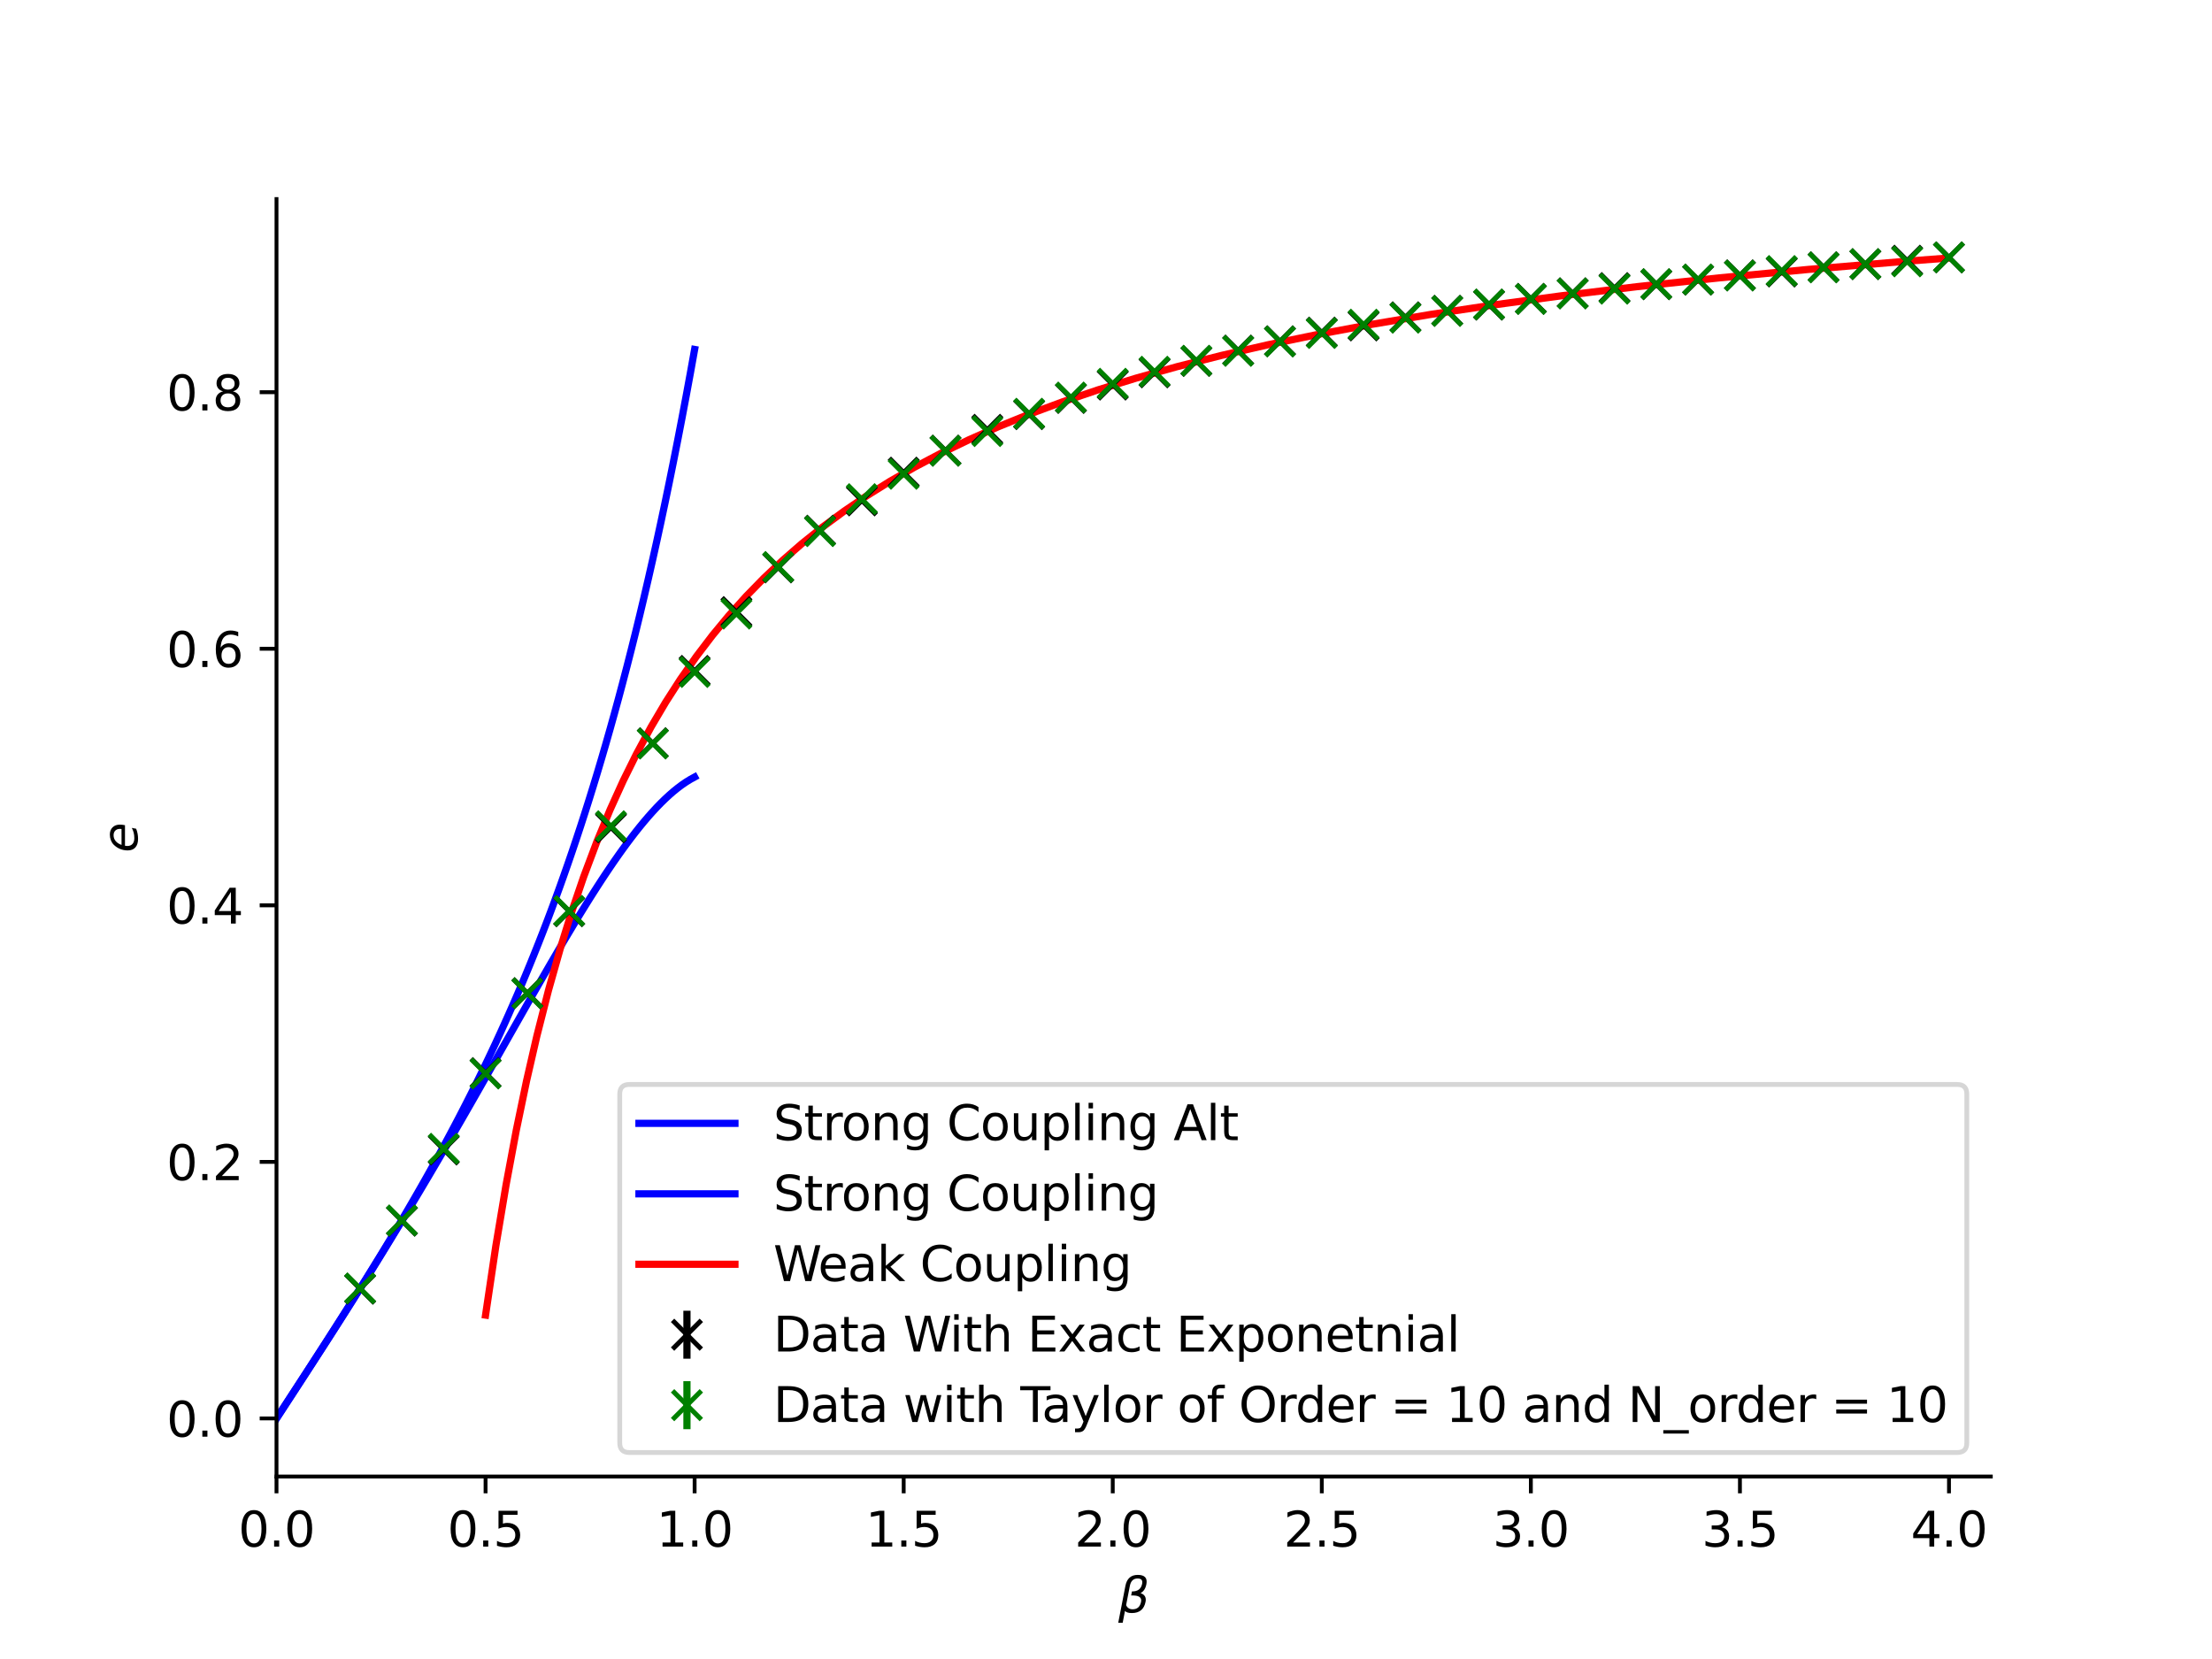 <?xml version="1.0" encoding="utf-8" standalone="no"?>
<!DOCTYPE svg PUBLIC "-//W3C//DTD SVG 1.1//EN"
  "http://www.w3.org/Graphics/SVG/1.1/DTD/svg11.dtd">
<svg height="345.6pt" version="1.1" viewBox="0 0 460.8 345.6" width="460.8pt" xmlns="http://www.w3.org/2000/svg" xmlns:xlink="http://www.w3.org/1999/xlink">
 <defs>
  <style type="text/css">*{stroke-linecap:butt;stroke-linejoin:round;}</style>
 </defs>
 <g id="figure_1">
  <g id="patch_1">
   <path d="M 0 345.6 
L 460.8 345.6 
L 460.8 0 
L 0 0 
z
" style="fill:#ffffff;"/>
  </g>
  <g id="axes_1">
   <g id="patch_2">
    <path d="M 57.6 307.584 
L 414.72 307.584 
L 414.72 41.472 
L 57.6 41.472 
z
" style="fill:#ffffff;"/>
   </g>
   <g id="matplotlib.axis_1">
    <g id="xtick_1">
     <g id="line2d_1">
      <defs>
       <path d="M 0 0 
L 0 3.5 
" id="m1ba79e4095" style="stroke:#000000;stroke-width:0.8;"/>
      </defs>
      <g>
       <use style="stroke:#000000;stroke-width:0.8;" x="57.6" xlink:href="#m1ba79e4095" y="307.584"/>
      </g>
     </g>
     <g id="text_1">
      <!-- 0.0 -->
      <g transform="translate(49.648 322.182)scale(0.1 -0.1)">
       <defs>
        <path d="M 2034 4250 
Q 1547 4250 1301 3770 
Q 1056 3291 1056 2328 
Q 1056 1369 1301 889 
Q 1547 409 2034 409 
Q 2525 409 2770 889 
Q 3016 1369 3016 2328 
Q 3016 3291 2770 3770 
Q 2525 4250 2034 4250 
z
M 2034 4750 
Q 2819 4750 3233 4129 
Q 3647 3509 3647 2328 
Q 3647 1150 3233 529 
Q 2819 -91 2034 -91 
Q 1250 -91 836 529 
Q 422 1150 422 2328 
Q 422 3509 836 4129 
Q 1250 4750 2034 4750 
z
" id="DejaVuSans-30" transform="scale(0.016)"/>
        <path d="M 684 794 
L 1344 794 
L 1344 0 
L 684 0 
L 684 794 
z
" id="DejaVuSans-2e" transform="scale(0.016)"/>
       </defs>
       <use xlink:href="#DejaVuSans-30"/>
       <use x="63.623" xlink:href="#DejaVuSans-2e"/>
       <use x="95.41" xlink:href="#DejaVuSans-30"/>
      </g>
     </g>
    </g>
    <g id="xtick_2">
     <g id="line2d_2">
      <g>
       <use style="stroke:#000000;stroke-width:0.8;" x="101.151" xlink:href="#m1ba79e4095" y="307.584"/>
      </g>
     </g>
     <g id="text_2">
      <!-- 0.5 -->
      <g transform="translate(93.2 322.182)scale(0.1 -0.1)">
       <defs>
        <path d="M 691 4666 
L 3169 4666 
L 3169 4134 
L 1269 4134 
L 1269 2991 
Q 1406 3038 1543 3061 
Q 1681 3084 1819 3084 
Q 2600 3084 3056 2656 
Q 3513 2228 3513 1497 
Q 3513 744 3044 326 
Q 2575 -91 1722 -91 
Q 1428 -91 1123 -41 
Q 819 9 494 109 
L 494 744 
Q 775 591 1075 516 
Q 1375 441 1709 441 
Q 2250 441 2565 725 
Q 2881 1009 2881 1497 
Q 2881 1984 2565 2268 
Q 2250 2553 1709 2553 
Q 1456 2553 1204 2497 
Q 953 2441 691 2322 
L 691 4666 
z
" id="DejaVuSans-35" transform="scale(0.016)"/>
       </defs>
       <use xlink:href="#DejaVuSans-30"/>
       <use x="63.623" xlink:href="#DejaVuSans-2e"/>
       <use x="95.41" xlink:href="#DejaVuSans-35"/>
      </g>
     </g>
    </g>
    <g id="xtick_3">
     <g id="line2d_3">
      <g>
       <use style="stroke:#000000;stroke-width:0.8;" x="144.702" xlink:href="#m1ba79e4095" y="307.584"/>
      </g>
     </g>
     <g id="text_3">
      <!-- 1.0 -->
      <g transform="translate(136.751 322.182)scale(0.1 -0.1)">
       <defs>
        <path d="M 794 531 
L 1825 531 
L 1825 4091 
L 703 3866 
L 703 4441 
L 1819 4666 
L 2450 4666 
L 2450 531 
L 3481 531 
L 3481 0 
L 794 0 
L 794 531 
z
" id="DejaVuSans-31" transform="scale(0.016)"/>
       </defs>
       <use xlink:href="#DejaVuSans-31"/>
       <use x="63.623" xlink:href="#DejaVuSans-2e"/>
       <use x="95.41" xlink:href="#DejaVuSans-30"/>
      </g>
     </g>
    </g>
    <g id="xtick_4">
     <g id="line2d_4">
      <g>
       <use style="stroke:#000000;stroke-width:0.8;" x="188.254" xlink:href="#m1ba79e4095" y="307.584"/>
      </g>
     </g>
     <g id="text_4">
      <!-- 1.5 -->
      <g transform="translate(180.302 322.182)scale(0.1 -0.1)">
       <use xlink:href="#DejaVuSans-31"/>
       <use x="63.623" xlink:href="#DejaVuSans-2e"/>
       <use x="95.41" xlink:href="#DejaVuSans-35"/>
      </g>
     </g>
    </g>
    <g id="xtick_5">
     <g id="line2d_5">
      <g>
       <use style="stroke:#000000;stroke-width:0.8;" x="231.805" xlink:href="#m1ba79e4095" y="307.584"/>
      </g>
     </g>
     <g id="text_5">
      <!-- 2.0 -->
      <g transform="translate(223.853 322.182)scale(0.1 -0.1)">
       <defs>
        <path d="M 1228 531 
L 3431 531 
L 3431 0 
L 469 0 
L 469 531 
Q 828 903 1448 1529 
Q 2069 2156 2228 2338 
Q 2531 2678 2651 2914 
Q 2772 3150 2772 3378 
Q 2772 3750 2511 3984 
Q 2250 4219 1831 4219 
Q 1534 4219 1204 4116 
Q 875 4013 500 3803 
L 500 4441 
Q 881 4594 1212 4672 
Q 1544 4750 1819 4750 
Q 2544 4750 2975 4387 
Q 3406 4025 3406 3419 
Q 3406 3131 3298 2873 
Q 3191 2616 2906 2266 
Q 2828 2175 2409 1742 
Q 1991 1309 1228 531 
z
" id="DejaVuSans-32" transform="scale(0.016)"/>
       </defs>
       <use xlink:href="#DejaVuSans-32"/>
       <use x="63.623" xlink:href="#DejaVuSans-2e"/>
       <use x="95.41" xlink:href="#DejaVuSans-30"/>
      </g>
     </g>
    </g>
    <g id="xtick_6">
     <g id="line2d_6">
      <g>
       <use style="stroke:#000000;stroke-width:0.8;" x="275.356" xlink:href="#m1ba79e4095" y="307.584"/>
      </g>
     </g>
     <g id="text_6">
      <!-- 2.5 -->
      <g transform="translate(267.405 322.182)scale(0.1 -0.1)">
       <use xlink:href="#DejaVuSans-32"/>
       <use x="63.623" xlink:href="#DejaVuSans-2e"/>
       <use x="95.41" xlink:href="#DejaVuSans-35"/>
      </g>
     </g>
    </g>
    <g id="xtick_7">
     <g id="line2d_7">
      <g>
       <use style="stroke:#000000;stroke-width:0.8;" x="318.907" xlink:href="#m1ba79e4095" y="307.584"/>
      </g>
     </g>
     <g id="text_7">
      <!-- 3.0 -->
      <g transform="translate(310.956 322.182)scale(0.1 -0.1)">
       <defs>
        <path d="M 2597 2516 
Q 3050 2419 3304 2112 
Q 3559 1806 3559 1356 
Q 3559 666 3084 287 
Q 2609 -91 1734 -91 
Q 1441 -91 1130 -33 
Q 819 25 488 141 
L 488 750 
Q 750 597 1062 519 
Q 1375 441 1716 441 
Q 2309 441 2620 675 
Q 2931 909 2931 1356 
Q 2931 1769 2642 2001 
Q 2353 2234 1838 2234 
L 1294 2234 
L 1294 2753 
L 1863 2753 
Q 2328 2753 2575 2939 
Q 2822 3125 2822 3475 
Q 2822 3834 2567 4026 
Q 2313 4219 1838 4219 
Q 1578 4219 1281 4162 
Q 984 4106 628 3988 
L 628 4550 
Q 988 4650 1302 4700 
Q 1616 4750 1894 4750 
Q 2613 4750 3031 4423 
Q 3450 4097 3450 3541 
Q 3450 3153 3228 2886 
Q 3006 2619 2597 2516 
z
" id="DejaVuSans-33" transform="scale(0.016)"/>
       </defs>
       <use xlink:href="#DejaVuSans-33"/>
       <use x="63.623" xlink:href="#DejaVuSans-2e"/>
       <use x="95.41" xlink:href="#DejaVuSans-30"/>
      </g>
     </g>
    </g>
    <g id="xtick_8">
     <g id="line2d_8">
      <g>
       <use style="stroke:#000000;stroke-width:0.8;" x="362.459" xlink:href="#m1ba79e4095" y="307.584"/>
      </g>
     </g>
     <g id="text_8">
      <!-- 3.5 -->
      <g transform="translate(354.507 322.182)scale(0.1 -0.1)">
       <use xlink:href="#DejaVuSans-33"/>
       <use x="63.623" xlink:href="#DejaVuSans-2e"/>
       <use x="95.41" xlink:href="#DejaVuSans-35"/>
      </g>
     </g>
    </g>
    <g id="xtick_9">
     <g id="line2d_9">
      <g>
       <use style="stroke:#000000;stroke-width:0.8;" x="406.01" xlink:href="#m1ba79e4095" y="307.584"/>
      </g>
     </g>
     <g id="text_9">
      <!-- 4.0 -->
      <g transform="translate(398.058 322.182)scale(0.1 -0.1)">
       <defs>
        <path d="M 2419 4116 
L 825 1625 
L 2419 1625 
L 2419 4116 
z
M 2253 4666 
L 3047 4666 
L 3047 1625 
L 3713 1625 
L 3713 1100 
L 3047 1100 
L 3047 0 
L 2419 0 
L 2419 1100 
L 313 1100 
L 313 1709 
L 2253 4666 
z
" id="DejaVuSans-34" transform="scale(0.016)"/>
       </defs>
       <use xlink:href="#DejaVuSans-34"/>
       <use x="63.623" xlink:href="#DejaVuSans-2e"/>
       <use x="95.41" xlink:href="#DejaVuSans-30"/>
      </g>
     </g>
    </g>
    <g id="text_10">
     <!-- $\beta$ -->
     <g transform="translate(232.96 335.962)scale(0.1 -0.1)">
      <defs>
       <path d="M 872 216 
L 572 -1331 
L -6 -1331 
L 928 3478 
Q 1206 4903 2538 4903 
Q 3888 4903 3659 3700 
Q 3503 2844 2894 2531 
Q 3713 2250 3553 1416 
Q 3272 -69 1759 -66 
Q 1097 -63 872 216 
z
M 1019 966 
Q 1259 422 1875 425 
Q 2775 425 2966 1406 
Q 3138 2288 1675 2219 
L 1778 2750 
Q 2909 2731 3106 3750 
Q 3241 4438 2509 4434 
Q 1691 4434 1503 3459 
L 1019 966 
z
" id="DejaVuSans-Oblique-3b2" transform="scale(0.016)"/>
      </defs>
      <use transform="translate(0 0.391)" xlink:href="#DejaVuSans-Oblique-3b2"/>
     </g>
    </g>
   </g>
   <g id="matplotlib.axis_2">
    <g id="ytick_1">
     <g id="line2d_10">
      <defs>
       <path d="M 0 0 
L -3.5 0 
" id="m01a8f9e9b3" style="stroke:#000000;stroke-width:0.8;"/>
      </defs>
      <g>
       <use style="stroke:#000000;stroke-width:0.8;" x="57.6" xlink:href="#m01a8f9e9b3" y="295.488"/>
      </g>
     </g>
     <g id="text_11">
      <!-- 0.0 -->
      <g transform="translate(34.697 299.287)scale(0.1 -0.1)">
       <use xlink:href="#DejaVuSans-30"/>
       <use x="63.623" xlink:href="#DejaVuSans-2e"/>
       <use x="95.41" xlink:href="#DejaVuSans-30"/>
      </g>
     </g>
    </g>
    <g id="ytick_2">
     <g id="line2d_11">
      <g>
       <use style="stroke:#000000;stroke-width:0.8;" x="57.6" xlink:href="#m01a8f9e9b3" y="242.042"/>
      </g>
     </g>
     <g id="text_12">
      <!-- 0.2 -->
      <g transform="translate(34.697 245.841)scale(0.1 -0.1)">
       <use xlink:href="#DejaVuSans-30"/>
       <use x="63.623" xlink:href="#DejaVuSans-2e"/>
       <use x="95.41" xlink:href="#DejaVuSans-32"/>
      </g>
     </g>
    </g>
    <g id="ytick_3">
     <g id="line2d_12">
      <g>
       <use style="stroke:#000000;stroke-width:0.8;" x="57.6" xlink:href="#m01a8f9e9b3" y="188.595"/>
      </g>
     </g>
     <g id="text_13">
      <!-- 0.4 -->
      <g transform="translate(34.697 192.394)scale(0.1 -0.1)">
       <use xlink:href="#DejaVuSans-30"/>
       <use x="63.623" xlink:href="#DejaVuSans-2e"/>
       <use x="95.41" xlink:href="#DejaVuSans-34"/>
      </g>
     </g>
    </g>
    <g id="ytick_4">
     <g id="line2d_13">
      <g>
       <use style="stroke:#000000;stroke-width:0.8;" x="57.6" xlink:href="#m01a8f9e9b3" y="135.149"/>
      </g>
     </g>
     <g id="text_14">
      <!-- 0.6 -->
      <g transform="translate(34.697 138.948)scale(0.1 -0.1)">
       <defs>
        <path d="M 2113 2584 
Q 1688 2584 1439 2293 
Q 1191 2003 1191 1497 
Q 1191 994 1439 701 
Q 1688 409 2113 409 
Q 2538 409 2786 701 
Q 3034 994 3034 1497 
Q 3034 2003 2786 2293 
Q 2538 2584 2113 2584 
z
M 3366 4563 
L 3366 3988 
Q 3128 4100 2886 4159 
Q 2644 4219 2406 4219 
Q 1781 4219 1451 3797 
Q 1122 3375 1075 2522 
Q 1259 2794 1537 2939 
Q 1816 3084 2150 3084 
Q 2853 3084 3261 2657 
Q 3669 2231 3669 1497 
Q 3669 778 3244 343 
Q 2819 -91 2113 -91 
Q 1303 -91 875 529 
Q 447 1150 447 2328 
Q 447 3434 972 4092 
Q 1497 4750 2381 4750 
Q 2619 4750 2861 4703 
Q 3103 4656 3366 4563 
z
" id="DejaVuSans-36" transform="scale(0.016)"/>
       </defs>
       <use xlink:href="#DejaVuSans-30"/>
       <use x="63.623" xlink:href="#DejaVuSans-2e"/>
       <use x="95.41" xlink:href="#DejaVuSans-36"/>
      </g>
     </g>
    </g>
    <g id="ytick_5">
     <g id="line2d_14">
      <g>
       <use style="stroke:#000000;stroke-width:0.8;" x="57.6" xlink:href="#m01a8f9e9b3" y="81.702"/>
      </g>
     </g>
     <g id="text_15">
      <!-- 0.8 -->
      <g transform="translate(34.697 85.501)scale(0.1 -0.1)">
       <defs>
        <path d="M 2034 2216 
Q 1584 2216 1326 1975 
Q 1069 1734 1069 1313 
Q 1069 891 1326 650 
Q 1584 409 2034 409 
Q 2484 409 2743 651 
Q 3003 894 3003 1313 
Q 3003 1734 2745 1975 
Q 2488 2216 2034 2216 
z
M 1403 2484 
Q 997 2584 770 2862 
Q 544 3141 544 3541 
Q 544 4100 942 4425 
Q 1341 4750 2034 4750 
Q 2731 4750 3128 4425 
Q 3525 4100 3525 3541 
Q 3525 3141 3298 2862 
Q 3072 2584 2669 2484 
Q 3125 2378 3379 2068 
Q 3634 1759 3634 1313 
Q 3634 634 3220 271 
Q 2806 -91 2034 -91 
Q 1263 -91 848 271 
Q 434 634 434 1313 
Q 434 1759 690 2068 
Q 947 2378 1403 2484 
z
M 1172 3481 
Q 1172 3119 1398 2916 
Q 1625 2713 2034 2713 
Q 2441 2713 2670 2916 
Q 2900 3119 2900 3481 
Q 2900 3844 2670 4047 
Q 2441 4250 2034 4250 
Q 1625 4250 1398 4047 
Q 1172 3844 1172 3481 
z
" id="DejaVuSans-38" transform="scale(0.016)"/>
       </defs>
       <use xlink:href="#DejaVuSans-30"/>
       <use x="63.623" xlink:href="#DejaVuSans-2e"/>
       <use x="95.41" xlink:href="#DejaVuSans-38"/>
      </g>
     </g>
    </g>
    <g id="text_16">
     <!-- $e$ -->
     <g transform="translate(28.617 177.628)rotate(-90)scale(0.1 -0.1)">
      <defs>
       <path d="M 3078 2063 
Q 3088 2113 3092 2166 
Q 3097 2219 3097 2272 
Q 3097 2653 2873 2875 
Q 2650 3097 2266 3097 
Q 1838 3097 1509 2826 
Q 1181 2556 1013 2059 
L 3078 2063 
z
M 3578 1613 
L 903 1613 
Q 884 1494 878 1425 
Q 872 1356 872 1306 
Q 872 872 1139 634 
Q 1406 397 1894 397 
Q 2269 397 2603 481 
Q 2938 566 3225 728 
L 3116 159 
Q 2806 34 2476 -28 
Q 2147 -91 1806 -91 
Q 1078 -91 686 257 
Q 294 606 294 1247 
Q 294 1794 489 2264 
Q 684 2734 1063 3103 
Q 1306 3334 1642 3459 
Q 1978 3584 2356 3584 
Q 2950 3584 3301 3228 
Q 3653 2872 3653 2272 
Q 3653 2128 3634 1964 
Q 3616 1800 3578 1613 
z
" id="DejaVuSans-Oblique-65" transform="scale(0.016)"/>
      </defs>
      <use xlink:href="#DejaVuSans-Oblique-65"/>
     </g>
    </g>
   </g>
   <g id="LineCollection_1">
    <path clip-path="url(#pec3f348143)" d="M 75.02 268.544 
L 75.02 268.387 
" style="fill:none;stroke:#000000;stroke-width:1.5;"/>
    <path clip-path="url(#pec3f348143)" d="M 83.731 254.376 
L 83.731 254.222 
" style="fill:none;stroke:#000000;stroke-width:1.5;"/>
    <path clip-path="url(#pec3f348143)" d="M 92.441 239.555 
L 92.441 239.386 
" style="fill:none;stroke:#000000;stroke-width:1.5;"/>
    <path clip-path="url(#pec3f348143)" d="M 101.151 223.644 
L 101.151 223.438 
" style="fill:none;stroke:#000000;stroke-width:1.5;"/>
    <path clip-path="url(#pec3f348143)" d="M 109.861 207 
L 109.861 206.764 
" style="fill:none;stroke:#000000;stroke-width:1.5;"/>
    <path clip-path="url(#pec3f348143)" d="M 118.572 189.96 
L 118.572 189.7 
" style="fill:none;stroke:#000000;stroke-width:1.5;"/>
    <path clip-path="url(#pec3f348143)" d="M 127.282 172.528 
L 127.282 172.204 
" style="fill:none;stroke:#000000;stroke-width:1.5;"/>
    <path clip-path="url(#pec3f348143)" d="M 135.992 155.014 
L 135.992 154.622 
" style="fill:none;stroke:#000000;stroke-width:1.5;"/>
    <path clip-path="url(#pec3f348143)" d="M 144.702 139.947 
L 144.702 139.564 
" style="fill:none;stroke:#000000;stroke-width:1.5;"/>
    <path clip-path="url(#pec3f348143)" d="M 153.413 127.637 
L 153.413 127.353 
" style="fill:none;stroke:#000000;stroke-width:1.5;"/>
    <path clip-path="url(#pec3f348143)" d="M 162.123 118.346 
L 162.123 118.07 
" style="fill:none;stroke:#000000;stroke-width:1.5;"/>
    <path clip-path="url(#pec3f348143)" d="M 170.833 110.71 
L 170.833 110.383 
" style="fill:none;stroke:#000000;stroke-width:1.5;"/>
    <path clip-path="url(#pec3f348143)" d="M 179.543 104.387 
L 179.543 104.111 
" style="fill:none;stroke:#000000;stroke-width:1.5;"/>
    <path clip-path="url(#pec3f348143)" d="M 188.254 98.571 
L 188.254 98.336 
" style="fill:none;stroke:#000000;stroke-width:1.5;"/>
    <path clip-path="url(#pec3f348143)" d="M 196.964 93.975 
L 196.964 93.749 
" style="fill:none;stroke:#000000;stroke-width:1.5;"/>
    <path clip-path="url(#pec3f348143)" d="M 205.674 89.627 
L 205.674 89.429 
" style="fill:none;stroke:#000000;stroke-width:1.5;"/>
    <path clip-path="url(#pec3f348143)" d="M 214.384 86.365 
L 214.384 86.202 
" style="fill:none;stroke:#000000;stroke-width:1.5;"/>
    <path clip-path="url(#pec3f348143)" d="M 223.095 82.99 
L 223.095 82.822 
" style="fill:none;stroke:#000000;stroke-width:1.5;"/>
    <path clip-path="url(#pec3f348143)" d="M 231.805 80.207 
L 231.805 80.043 
" style="fill:none;stroke:#000000;stroke-width:1.5;"/>
    <path clip-path="url(#pec3f348143)" d="M 240.515 77.647 
L 240.515 77.496 
" style="fill:none;stroke:#000000;stroke-width:1.5;"/>
    <path clip-path="url(#pec3f348143)" d="M 249.225 75.262 
L 249.225 75.129 
" style="fill:none;stroke:#000000;stroke-width:1.5;"/>
    <path clip-path="url(#pec3f348143)" d="M 257.936 73.099 
L 257.936 72.956 
" style="fill:none;stroke:#000000;stroke-width:1.5;"/>
    <path clip-path="url(#pec3f348143)" d="M 266.646 71.16 
L 266.646 71.018 
" style="fill:none;stroke:#000000;stroke-width:1.5;"/>
    <path clip-path="url(#pec3f348143)" d="M 275.356 69.357 
L 275.356 69.199 
" style="fill:none;stroke:#000000;stroke-width:1.5;"/>
    <path clip-path="url(#pec3f348143)" d="M 284.066 67.865 
L 284.066 67.743 
" style="fill:none;stroke:#000000;stroke-width:1.5;"/>
    <path clip-path="url(#pec3f348143)" d="M 292.777 66.159 
L 292.777 66.02 
" style="fill:none;stroke:#000000;stroke-width:1.5;"/>
    <path clip-path="url(#pec3f348143)" d="M 301.487 64.795 
L 301.487 64.679 
" style="fill:none;stroke:#000000;stroke-width:1.5;"/>
    <path clip-path="url(#pec3f348143)" d="M 310.197 63.532 
L 310.197 63.401 
" style="fill:none;stroke:#000000;stroke-width:1.5;"/>
    <path clip-path="url(#pec3f348143)" d="M 318.907 62.305 
L 318.907 62.194 
" style="fill:none;stroke:#000000;stroke-width:1.5;"/>
    <path clip-path="url(#pec3f348143)" d="M 327.618 61.16 
L 327.618 61.022 
" style="fill:none;stroke:#000000;stroke-width:1.5;"/>
    <path clip-path="url(#pec3f348143)" d="M 336.328 60.063 
L 336.328 59.944 
" style="fill:none;stroke:#000000;stroke-width:1.5;"/>
    <path clip-path="url(#pec3f348143)" d="M 345.038 59.275 
L 345.038 59.152 
" style="fill:none;stroke:#000000;stroke-width:1.5;"/>
    <path clip-path="url(#pec3f348143)" d="M 353.748 58.317 
L 353.748 58.205 
" style="fill:none;stroke:#000000;stroke-width:1.5;"/>
    <path clip-path="url(#pec3f348143)" d="M 362.459 57.434 
L 362.459 57.291 
" style="fill:none;stroke:#000000;stroke-width:1.5;"/>
    <path clip-path="url(#pec3f348143)" d="M 371.169 56.625 
L 371.169 56.514 
" style="fill:none;stroke:#000000;stroke-width:1.5;"/>
    <path clip-path="url(#pec3f348143)" d="M 379.879 55.713 
L 379.879 55.609 
" style="fill:none;stroke:#000000;stroke-width:1.5;"/>
    <path clip-path="url(#pec3f348143)" d="M 388.589 55.08 
L 388.589 54.974 
" style="fill:none;stroke:#000000;stroke-width:1.5;"/>
    <path clip-path="url(#pec3f348143)" d="M 397.3 54.357 
L 397.3 54.239 
" style="fill:none;stroke:#000000;stroke-width:1.5;"/>
    <path clip-path="url(#pec3f348143)" d="M 406.01 53.671 
L 406.01 53.568 
" style="fill:none;stroke:#000000;stroke-width:1.5;"/>
   </g>
   <g id="LineCollection_2">
    <path clip-path="url(#pec3f348143)" d="M 75.02 268.475 
L 75.02 268.313 
" style="fill:none;stroke:#008000;stroke-width:1.5;"/>
    <path clip-path="url(#pec3f348143)" d="M 83.731 254.326 
L 83.731 254.169 
" style="fill:none;stroke:#008000;stroke-width:1.5;"/>
    <path clip-path="url(#pec3f348143)" d="M 92.441 239.397 
L 92.441 239.208 
" style="fill:none;stroke:#008000;stroke-width:1.5;"/>
    <path clip-path="url(#pec3f348143)" d="M 101.151 223.748 
L 101.151 223.524 
" style="fill:none;stroke:#008000;stroke-width:1.5;"/>
    <path clip-path="url(#pec3f348143)" d="M 109.861 207.042 
L 109.861 206.805 
" style="fill:none;stroke:#008000;stroke-width:1.5;"/>
    <path clip-path="url(#pec3f348143)" d="M 118.572 189.902 
L 118.572 189.617 
" style="fill:none;stroke:#008000;stroke-width:1.5;"/>
    <path clip-path="url(#pec3f348143)" d="M 127.282 172.289 
L 127.282 171.941 
" style="fill:none;stroke:#008000;stroke-width:1.5;"/>
    <path clip-path="url(#pec3f348143)" d="M 135.992 155.089 
L 135.992 154.69 
" style="fill:none;stroke:#008000;stroke-width:1.5;"/>
    <path clip-path="url(#pec3f348143)" d="M 144.702 140.19 
L 144.702 139.795 
" style="fill:none;stroke:#008000;stroke-width:1.5;"/>
    <path clip-path="url(#pec3f348143)" d="M 153.413 127.964 
L 153.413 127.693 
" style="fill:none;stroke:#008000;stroke-width:1.5;"/>
    <path clip-path="url(#pec3f348143)" d="M 162.123 118.255 
L 162.123 117.975 
" style="fill:none;stroke:#008000;stroke-width:1.5;"/>
    <path clip-path="url(#pec3f348143)" d="M 170.833 110.785 
L 170.833 110.508 
" style="fill:none;stroke:#008000;stroke-width:1.5;"/>
    <path clip-path="url(#pec3f348143)" d="M 179.543 104.104 
L 179.543 103.858 
" style="fill:none;stroke:#008000;stroke-width:1.5;"/>
    <path clip-path="url(#pec3f348143)" d="M 188.254 98.815 
L 188.254 98.598 
" style="fill:none;stroke:#008000;stroke-width:1.5;"/>
    <path clip-path="url(#pec3f348143)" d="M 196.964 94.004 
L 196.964 93.807 
" style="fill:none;stroke:#008000;stroke-width:1.5;"/>
    <path clip-path="url(#pec3f348143)" d="M 205.674 89.915 
L 205.674 89.701 
" style="fill:none;stroke:#008000;stroke-width:1.5;"/>
    <path clip-path="url(#pec3f348143)" d="M 214.384 86.289 
L 214.384 86.079 
" style="fill:none;stroke:#008000;stroke-width:1.5;"/>
    <path clip-path="url(#pec3f348143)" d="M 223.095 82.912 
L 223.095 82.717 
" style="fill:none;stroke:#008000;stroke-width:1.5;"/>
    <path clip-path="url(#pec3f348143)" d="M 231.805 80.018 
L 231.805 79.853 
" style="fill:none;stroke:#008000;stroke-width:1.5;"/>
    <path clip-path="url(#pec3f348143)" d="M 240.515 77.508 
L 240.515 77.36 
" style="fill:none;stroke:#008000;stroke-width:1.5;"/>
    <path clip-path="url(#pec3f348143)" d="M 249.225 75.221 
L 249.225 75.079 
" style="fill:none;stroke:#008000;stroke-width:1.5;"/>
    <path clip-path="url(#pec3f348143)" d="M 257.936 73.152 
L 257.936 73.02 
" style="fill:none;stroke:#008000;stroke-width:1.5;"/>
    <path clip-path="url(#pec3f348143)" d="M 266.646 71.193 
L 266.646 71.064 
" style="fill:none;stroke:#008000;stroke-width:1.5;"/>
    <path clip-path="url(#pec3f348143)" d="M 275.356 69.438 
L 275.356 69.301 
" style="fill:none;stroke:#008000;stroke-width:1.5;"/>
    <path clip-path="url(#pec3f348143)" d="M 284.066 67.695 
L 284.066 67.561 
" style="fill:none;stroke:#008000;stroke-width:1.5;"/>
    <path clip-path="url(#pec3f348143)" d="M 292.777 66.236 
L 292.777 66.113 
" style="fill:none;stroke:#008000;stroke-width:1.5;"/>
    <path clip-path="url(#pec3f348143)" d="M 301.487 64.83 
L 301.487 64.716 
" style="fill:none;stroke:#008000;stroke-width:1.5;"/>
    <path clip-path="url(#pec3f348143)" d="M 310.197 63.472 
L 310.197 63.362 
" style="fill:none;stroke:#008000;stroke-width:1.5;"/>
    <path clip-path="url(#pec3f348143)" d="M 318.907 62.342 
L 318.907 62.218 
" style="fill:none;stroke:#008000;stroke-width:1.5;"/>
    <path clip-path="url(#pec3f348143)" d="M 327.618 61.182 
L 327.618 61.078 
" style="fill:none;stroke:#008000;stroke-width:1.5;"/>
    <path clip-path="url(#pec3f348143)" d="M 336.328 60.196 
L 336.328 60.092 
" style="fill:none;stroke:#008000;stroke-width:1.5;"/>
    <path clip-path="url(#pec3f348143)" d="M 345.038 59.242 
L 345.038 59.134 
" style="fill:none;stroke:#008000;stroke-width:1.5;"/>
    <path clip-path="url(#pec3f348143)" d="M 353.748 58.295 
L 353.748 58.153 
" style="fill:none;stroke:#008000;stroke-width:1.5;"/>
    <path clip-path="url(#pec3f348143)" d="M 362.459 57.448 
L 362.459 57.337 
" style="fill:none;stroke:#008000;stroke-width:1.5;"/>
    <path clip-path="url(#pec3f348143)" d="M 371.169 56.507 
L 371.169 56.408 
" style="fill:none;stroke:#008000;stroke-width:1.5;"/>
    <path clip-path="url(#pec3f348143)" d="M 379.879 55.749 
L 379.879 55.638 
" style="fill:none;stroke:#008000;stroke-width:1.5;"/>
    <path clip-path="url(#pec3f348143)" d="M 388.589 55.063 
L 388.589 54.964 
" style="fill:none;stroke:#008000;stroke-width:1.5;"/>
    <path clip-path="url(#pec3f348143)" d="M 397.3 54.527 
L 397.3 54.384 
" style="fill:none;stroke:#008000;stroke-width:1.5;"/>
    <path clip-path="url(#pec3f348143)" d="M 406.01 53.667 
L 406.01 53.569 
" style="fill:none;stroke:#008000;stroke-width:1.5;"/>
   </g>
   <g id="line2d_15">
    <path clip-path="url(#pec3f348143)" d="M 57.6 295.488 
L 58.48 294.138 
L 59.36 292.788 
L 60.239 291.438 
L 61.119 290.086 
L 61.999 288.734 
L 62.879 287.38 
L 63.759 286.025 
L 64.639 284.667 
L 65.518 283.307 
L 66.398 281.945 
L 67.278 280.58 
L 68.158 279.212 
L 69.038 277.84 
L 69.918 276.464 
L 70.797 275.085 
L 71.677 273.701 
L 72.557 272.312 
L 73.437 270.918 
L 74.317 269.518 
L 75.196 268.113 
L 76.076 266.701 
L 76.956 265.283 
L 77.836 263.857 
L 78.716 262.424 
L 79.596 260.984 
L 80.475 259.534 
L 81.355 258.077 
L 82.235 256.609 
L 83.115 255.132 
L 83.995 253.645 
L 84.875 252.147 
L 85.754 250.638 
L 86.634 249.116 
L 87.514 247.583 
L 88.394 246.036 
L 89.274 244.476 
L 90.153 242.901 
L 91.033 241.311 
L 91.913 239.706 
L 92.793 238.084 
L 93.673 236.446 
L 94.553 234.789 
L 95.432 233.115 
L 96.312 231.421 
L 97.192 229.706 
L 98.072 227.971 
L 98.952 226.214 
L 99.831 224.435 
L 100.711 222.631 
L 101.591 220.804 
L 102.471 218.951 
L 103.351 217.071 
L 104.231 215.164 
L 105.11 213.228 
L 105.99 211.263 
L 106.87 209.267 
L 107.75 207.239 
L 108.63 205.178 
L 109.51 203.083 
L 110.389 200.952 
L 111.269 198.784 
L 112.149 196.579 
L 113.029 194.334 
L 113.909 192.048 
L 114.788 189.72 
L 115.668 187.349 
L 116.548 184.932 
L 117.428 182.469 
L 118.308 179.957 
L 119.188 177.396 
L 120.067 174.783 
L 120.947 172.118 
L 121.827 169.397 
L 122.707 166.62 
L 123.587 163.785 
L 124.467 160.889 
L 125.346 157.932 
L 126.226 154.91 
L 127.106 151.822 
L 127.986 148.667 
L 128.866 145.441 
L 129.745 142.144 
L 130.625 138.772 
L 131.505 135.324 
L 132.385 131.797 
L 133.265 128.189 
L 134.145 124.498 
L 135.024 120.721 
L 135.904 116.856 
L 136.784 112.901 
L 137.664 108.853 
L 138.544 104.709 
L 139.424 100.466 
L 140.303 96.123 
L 141.183 91.676 
L 142.063 87.122 
L 142.943 82.46 
L 143.823 77.685 
L 144.702 72.794 
" style="fill:none;stroke:#0000ff;stroke-linecap:square;stroke-width:1.5;"/>
   </g>
   <g id="line2d_16">
    <path clip-path="url(#pec3f348143)" d="M 57.6 295.488 
L 58.48 294.138 
L 59.36 292.788 
L 60.239 291.438 
L 61.119 290.086 
L 61.999 288.734 
L 62.879 287.38 
L 63.759 286.025 
L 64.639 284.667 
L 65.518 283.308 
L 66.398 281.946 
L 67.278 280.581 
L 68.158 279.214 
L 69.038 277.843 
L 69.918 276.469 
L 70.797 275.092 
L 71.677 273.71 
L 72.557 272.325 
L 73.437 270.935 
L 74.317 269.541 
L 75.196 268.143 
L 76.076 266.739 
L 76.956 265.331 
L 77.836 263.918 
L 78.716 262.499 
L 79.596 261.075 
L 80.475 259.646 
L 81.355 258.211 
L 82.235 256.771 
L 83.115 255.324 
L 83.995 253.873 
L 84.875 252.415 
L 85.754 250.952 
L 86.634 249.483 
L 87.514 248.008 
L 88.394 246.528 
L 89.274 245.042 
L 90.153 243.55 
L 91.033 242.053 
L 91.913 240.551 
L 92.793 239.044 
L 93.673 237.531 
L 94.553 236.014 
L 95.432 234.492 
L 96.312 232.965 
L 97.192 231.435 
L 98.072 229.9 
L 98.952 228.362 
L 99.831 226.821 
L 100.711 225.277 
L 101.591 223.731 
L 102.471 222.182 
L 103.351 220.632 
L 104.231 219.081 
L 105.11 217.529 
L 105.99 215.977 
L 106.87 214.425 
L 107.75 212.875 
L 108.63 211.326 
L 109.51 209.779 
L 110.389 208.235 
L 111.269 206.696 
L 112.149 205.16 
L 113.029 203.63 
L 113.909 202.106 
L 114.788 200.588 
L 115.668 199.079 
L 116.548 197.578 
L 117.428 196.088 
L 118.308 194.607 
L 119.188 193.139 
L 120.067 191.683 
L 120.947 190.242 
L 121.827 188.815 
L 122.707 187.405 
L 123.587 186.013 
L 124.467 184.639 
L 125.346 183.285 
L 126.226 181.954 
L 127.106 180.645 
L 127.986 179.36 
L 128.866 178.101 
L 129.745 176.87 
L 130.625 175.668 
L 131.505 174.497 
L 132.385 173.358 
L 133.265 172.253 
L 134.145 171.184 
L 135.024 170.153 
L 135.904 169.161 
L 136.784 168.211 
L 137.664 167.305 
L 138.544 166.444 
L 139.424 165.63 
L 140.303 164.866 
L 141.183 164.155 
L 142.063 163.497 
L 142.943 162.896 
L 143.823 162.353 
L 144.702 161.872 
" style="fill:none;stroke:#0000ff;stroke-linecap:square;stroke-width:1.5;"/>
   </g>
   <g id="line2d_17">
    <path clip-path="url(#pec3f348143)" d="M 101.151 273.959 
L 103.287 259.593 
L 105.424 246.827 
L 107.56 235.407 
L 109.696 225.133 
L 111.832 215.839 
L 114.273 206.247 
L 116.715 197.599 
L 119.156 189.761 
L 121.597 182.624 
L 124.344 175.322 
L 127.09 168.686 
L 129.837 162.63 
L 132.583 157.079 
L 135.635 151.432 
L 138.686 146.264 
L 141.738 141.516 
L 145.095 136.72 
L 148.452 132.317 
L 151.808 128.261 
L 155.47 124.185 
L 159.132 120.431 
L 163.099 116.685 
L 167.067 113.234 
L 171.339 109.808 
L 175.916 106.433 
L 180.494 103.329 
L 185.376 100.279 
L 190.564 97.301 
L 196.057 94.407 
L 201.855 91.605 
L 207.959 88.902 
L 214.367 86.302 
L 221.386 83.701 
L 228.71 81.225 
L 236.644 78.781 
L 245.188 76.39 
L 254.343 74.069 
L 264.109 71.828 
L 274.484 69.676 
L 285.775 67.563 
L 297.982 65.51 
L 311.104 63.53 
L 325.447 61.594 
L 341.01 59.72 
L 358.099 57.891 
L 376.714 56.127 
L 397.16 54.416 
L 406.01 53.74 
L 406.01 53.74 
" style="fill:none;stroke:#ff0000;stroke-linecap:square;stroke-width:1.5;"/>
   </g>
   <g id="line2d_18">
    <defs>
     <path d="M -3 3 
L 3 -3 
M -3 -3 
L 3 3 
" id="m1091850666" style="stroke:#000000;"/>
    </defs>
    <g clip-path="url(#pec3f348143)">
     <use style="stroke:#000000;" x="75.02" xlink:href="#m1091850666" y="268.466"/>
     <use style="stroke:#000000;" x="83.731" xlink:href="#m1091850666" y="254.299"/>
     <use style="stroke:#000000;" x="92.441" xlink:href="#m1091850666" y="239.47"/>
     <use style="stroke:#000000;" x="101.151" xlink:href="#m1091850666" y="223.541"/>
     <use style="stroke:#000000;" x="109.861" xlink:href="#m1091850666" y="206.882"/>
     <use style="stroke:#000000;" x="118.572" xlink:href="#m1091850666" y="189.83"/>
     <use style="stroke:#000000;" x="127.282" xlink:href="#m1091850666" y="172.366"/>
     <use style="stroke:#000000;" x="135.992" xlink:href="#m1091850666" y="154.818"/>
     <use style="stroke:#000000;" x="144.702" xlink:href="#m1091850666" y="139.756"/>
     <use style="stroke:#000000;" x="153.413" xlink:href="#m1091850666" y="127.495"/>
     <use style="stroke:#000000;" x="162.123" xlink:href="#m1091850666" y="118.208"/>
     <use style="stroke:#000000;" x="170.833" xlink:href="#m1091850666" y="110.546"/>
     <use style="stroke:#000000;" x="179.543" xlink:href="#m1091850666" y="104.249"/>
     <use style="stroke:#000000;" x="188.254" xlink:href="#m1091850666" y="98.454"/>
     <use style="stroke:#000000;" x="196.964" xlink:href="#m1091850666" y="93.862"/>
     <use style="stroke:#000000;" x="205.674" xlink:href="#m1091850666" y="89.528"/>
     <use style="stroke:#000000;" x="214.384" xlink:href="#m1091850666" y="86.283"/>
     <use style="stroke:#000000;" x="223.095" xlink:href="#m1091850666" y="82.906"/>
     <use style="stroke:#000000;" x="231.805" xlink:href="#m1091850666" y="80.125"/>
     <use style="stroke:#000000;" x="240.515" xlink:href="#m1091850666" y="77.572"/>
     <use style="stroke:#000000;" x="249.225" xlink:href="#m1091850666" y="75.196"/>
     <use style="stroke:#000000;" x="257.936" xlink:href="#m1091850666" y="73.028"/>
     <use style="stroke:#000000;" x="266.646" xlink:href="#m1091850666" y="71.089"/>
     <use style="stroke:#000000;" x="275.356" xlink:href="#m1091850666" y="69.278"/>
     <use style="stroke:#000000;" x="284.066" xlink:href="#m1091850666" y="67.804"/>
     <use style="stroke:#000000;" x="292.777" xlink:href="#m1091850666" y="66.089"/>
     <use style="stroke:#000000;" x="301.487" xlink:href="#m1091850666" y="64.737"/>
     <use style="stroke:#000000;" x="310.197" xlink:href="#m1091850666" y="63.466"/>
     <use style="stroke:#000000;" x="318.907" xlink:href="#m1091850666" y="62.25"/>
     <use style="stroke:#000000;" x="327.618" xlink:href="#m1091850666" y="61.091"/>
     <use style="stroke:#000000;" x="336.328" xlink:href="#m1091850666" y="60.004"/>
     <use style="stroke:#000000;" x="345.038" xlink:href="#m1091850666" y="59.213"/>
     <use style="stroke:#000000;" x="353.748" xlink:href="#m1091850666" y="58.261"/>
     <use style="stroke:#000000;" x="362.459" xlink:href="#m1091850666" y="57.363"/>
     <use style="stroke:#000000;" x="371.169" xlink:href="#m1091850666" y="56.569"/>
     <use style="stroke:#000000;" x="379.879" xlink:href="#m1091850666" y="55.661"/>
     <use style="stroke:#000000;" x="388.589" xlink:href="#m1091850666" y="55.027"/>
     <use style="stroke:#000000;" x="397.3" xlink:href="#m1091850666" y="54.298"/>
     <use style="stroke:#000000;" x="406.01" xlink:href="#m1091850666" y="53.62"/>
    </g>
   </g>
   <g id="line2d_19">
    <defs>
     <path d="M -3 3 
L 3 -3 
M -3 -3 
L 3 3 
" id="mb1744f91ef" style="stroke:#008000;"/>
    </defs>
    <g clip-path="url(#pec3f348143)">
     <use style="fill:#008000;stroke:#008000;" x="75.02" xlink:href="#mb1744f91ef" y="268.394"/>
     <use style="fill:#008000;stroke:#008000;" x="83.731" xlink:href="#mb1744f91ef" y="254.247"/>
     <use style="fill:#008000;stroke:#008000;" x="92.441" xlink:href="#mb1744f91ef" y="239.303"/>
     <use style="fill:#008000;stroke:#008000;" x="101.151" xlink:href="#mb1744f91ef" y="223.636"/>
     <use style="fill:#008000;stroke:#008000;" x="109.861" xlink:href="#mb1744f91ef" y="206.923"/>
     <use style="fill:#008000;stroke:#008000;" x="118.572" xlink:href="#mb1744f91ef" y="189.759"/>
     <use style="fill:#008000;stroke:#008000;" x="127.282" xlink:href="#mb1744f91ef" y="172.115"/>
     <use style="fill:#008000;stroke:#008000;" x="135.992" xlink:href="#mb1744f91ef" y="154.89"/>
     <use style="fill:#008000;stroke:#008000;" x="144.702" xlink:href="#mb1744f91ef" y="139.993"/>
     <use style="fill:#008000;stroke:#008000;" x="153.413" xlink:href="#mb1744f91ef" y="127.828"/>
     <use style="fill:#008000;stroke:#008000;" x="162.123" xlink:href="#mb1744f91ef" y="118.115"/>
     <use style="fill:#008000;stroke:#008000;" x="170.833" xlink:href="#mb1744f91ef" y="110.646"/>
     <use style="fill:#008000;stroke:#008000;" x="179.543" xlink:href="#mb1744f91ef" y="103.981"/>
     <use style="fill:#008000;stroke:#008000;" x="188.254" xlink:href="#mb1744f91ef" y="98.706"/>
     <use style="fill:#008000;stroke:#008000;" x="196.964" xlink:href="#mb1744f91ef" y="93.906"/>
     <use style="fill:#008000;stroke:#008000;" x="205.674" xlink:href="#mb1744f91ef" y="89.808"/>
     <use style="fill:#008000;stroke:#008000;" x="214.384" xlink:href="#mb1744f91ef" y="86.184"/>
     <use style="fill:#008000;stroke:#008000;" x="223.095" xlink:href="#mb1744f91ef" y="82.815"/>
     <use style="fill:#008000;stroke:#008000;" x="231.805" xlink:href="#mb1744f91ef" y="79.935"/>
     <use style="fill:#008000;stroke:#008000;" x="240.515" xlink:href="#mb1744f91ef" y="77.434"/>
     <use style="fill:#008000;stroke:#008000;" x="249.225" xlink:href="#mb1744f91ef" y="75.15"/>
     <use style="fill:#008000;stroke:#008000;" x="257.936" xlink:href="#mb1744f91ef" y="73.086"/>
     <use style="fill:#008000;stroke:#008000;" x="266.646" xlink:href="#mb1744f91ef" y="71.128"/>
     <use style="fill:#008000;stroke:#008000;" x="275.356" xlink:href="#mb1744f91ef" y="69.369"/>
     <use style="fill:#008000;stroke:#008000;" x="284.066" xlink:href="#mb1744f91ef" y="67.628"/>
     <use style="fill:#008000;stroke:#008000;" x="292.777" xlink:href="#mb1744f91ef" y="66.175"/>
     <use style="fill:#008000;stroke:#008000;" x="301.487" xlink:href="#mb1744f91ef" y="64.773"/>
     <use style="fill:#008000;stroke:#008000;" x="310.197" xlink:href="#mb1744f91ef" y="63.417"/>
     <use style="fill:#008000;stroke:#008000;" x="318.907" xlink:href="#mb1744f91ef" y="62.28"/>
     <use style="fill:#008000;stroke:#008000;" x="327.618" xlink:href="#mb1744f91ef" y="61.13"/>
     <use style="fill:#008000;stroke:#008000;" x="336.328" xlink:href="#mb1744f91ef" y="60.144"/>
     <use style="fill:#008000;stroke:#008000;" x="345.038" xlink:href="#mb1744f91ef" y="59.188"/>
     <use style="fill:#008000;stroke:#008000;" x="353.748" xlink:href="#mb1744f91ef" y="58.224"/>
     <use style="fill:#008000;stroke:#008000;" x="362.459" xlink:href="#mb1744f91ef" y="57.393"/>
     <use style="fill:#008000;stroke:#008000;" x="371.169" xlink:href="#mb1744f91ef" y="56.458"/>
     <use style="fill:#008000;stroke:#008000;" x="379.879" xlink:href="#mb1744f91ef" y="55.693"/>
     <use style="fill:#008000;stroke:#008000;" x="388.589" xlink:href="#mb1744f91ef" y="55.014"/>
     <use style="fill:#008000;stroke:#008000;" x="397.3" xlink:href="#mb1744f91ef" y="54.455"/>
     <use style="fill:#008000;stroke:#008000;" x="406.01" xlink:href="#mb1744f91ef" y="53.618"/>
    </g>
   </g>
   <g id="patch_3">
    <path d="M 57.6 307.584 
L 57.6 41.472 
" style="fill:none;stroke:#000000;stroke-linecap:square;stroke-linejoin:miter;stroke-width:0.8;"/>
   </g>
   <g id="patch_4">
    <path d="M 57.6 307.584 
L 414.72 307.584 
" style="fill:none;stroke:#000000;stroke-linecap:square;stroke-linejoin:miter;stroke-width:0.8;"/>
   </g>
   <g id="legend_1">
    <g id="patch_5">
     <path d="M 131.104 302.584 
L 407.72 302.584 
Q 409.72 302.584 409.72 300.584 
L 409.72 227.915 
Q 409.72 225.915 407.72 225.915 
L 131.104 225.915 
Q 129.104 225.915 129.104 227.915 
L 129.104 300.584 
Q 129.104 302.584 131.104 302.584 
z
" style="fill:#ffffff;opacity:0.8;stroke:#cccccc;stroke-linejoin:miter;"/>
    </g>
    <g id="line2d_20">
     <path d="M 133.104 234.014 
L 153.104 234.014 
" style="fill:none;stroke:#0000ff;stroke-linecap:square;stroke-width:1.5;"/>
    </g>
    <g id="line2d_21"/>
    <g id="text_17">
     <!-- Strong Coupling Alt -->
     <g transform="translate(161.104 237.514)scale(0.1 -0.1)">
      <defs>
       <path d="M 3425 4513 
L 3425 3897 
Q 3066 4069 2747 4153 
Q 2428 4238 2131 4238 
Q 1616 4238 1336 4038 
Q 1056 3838 1056 3469 
Q 1056 3159 1242 3001 
Q 1428 2844 1947 2747 
L 2328 2669 
Q 3034 2534 3370 2195 
Q 3706 1856 3706 1288 
Q 3706 609 3251 259 
Q 2797 -91 1919 -91 
Q 1588 -91 1214 -16 
Q 841 59 441 206 
L 441 856 
Q 825 641 1194 531 
Q 1563 422 1919 422 
Q 2459 422 2753 634 
Q 3047 847 3047 1241 
Q 3047 1584 2836 1778 
Q 2625 1972 2144 2069 
L 1759 2144 
Q 1053 2284 737 2584 
Q 422 2884 422 3419 
Q 422 4038 858 4394 
Q 1294 4750 2059 4750 
Q 2388 4750 2728 4690 
Q 3069 4631 3425 4513 
z
" id="DejaVuSans-53" transform="scale(0.016)"/>
       <path d="M 1172 4494 
L 1172 3500 
L 2356 3500 
L 2356 3053 
L 1172 3053 
L 1172 1153 
Q 1172 725 1289 603 
Q 1406 481 1766 481 
L 2356 481 
L 2356 0 
L 1766 0 
Q 1100 0 847 248 
Q 594 497 594 1153 
L 594 3053 
L 172 3053 
L 172 3500 
L 594 3500 
L 594 4494 
L 1172 4494 
z
" id="DejaVuSans-74" transform="scale(0.016)"/>
       <path d="M 2631 2963 
Q 2534 3019 2420 3045 
Q 2306 3072 2169 3072 
Q 1681 3072 1420 2755 
Q 1159 2438 1159 1844 
L 1159 0 
L 581 0 
L 581 3500 
L 1159 3500 
L 1159 2956 
Q 1341 3275 1631 3429 
Q 1922 3584 2338 3584 
Q 2397 3584 2469 3576 
Q 2541 3569 2628 3553 
L 2631 2963 
z
" id="DejaVuSans-72" transform="scale(0.016)"/>
       <path d="M 1959 3097 
Q 1497 3097 1228 2736 
Q 959 2375 959 1747 
Q 959 1119 1226 758 
Q 1494 397 1959 397 
Q 2419 397 2687 759 
Q 2956 1122 2956 1747 
Q 2956 2369 2687 2733 
Q 2419 3097 1959 3097 
z
M 1959 3584 
Q 2709 3584 3137 3096 
Q 3566 2609 3566 1747 
Q 3566 888 3137 398 
Q 2709 -91 1959 -91 
Q 1206 -91 779 398 
Q 353 888 353 1747 
Q 353 2609 779 3096 
Q 1206 3584 1959 3584 
z
" id="DejaVuSans-6f" transform="scale(0.016)"/>
       <path d="M 3513 2113 
L 3513 0 
L 2938 0 
L 2938 2094 
Q 2938 2591 2744 2837 
Q 2550 3084 2163 3084 
Q 1697 3084 1428 2787 
Q 1159 2491 1159 1978 
L 1159 0 
L 581 0 
L 581 3500 
L 1159 3500 
L 1159 2956 
Q 1366 3272 1645 3428 
Q 1925 3584 2291 3584 
Q 2894 3584 3203 3211 
Q 3513 2838 3513 2113 
z
" id="DejaVuSans-6e" transform="scale(0.016)"/>
       <path d="M 2906 1791 
Q 2906 2416 2648 2759 
Q 2391 3103 1925 3103 
Q 1463 3103 1205 2759 
Q 947 2416 947 1791 
Q 947 1169 1205 825 
Q 1463 481 1925 481 
Q 2391 481 2648 825 
Q 2906 1169 2906 1791 
z
M 3481 434 
Q 3481 -459 3084 -895 
Q 2688 -1331 1869 -1331 
Q 1566 -1331 1297 -1286 
Q 1028 -1241 775 -1147 
L 775 -588 
Q 1028 -725 1275 -790 
Q 1522 -856 1778 -856 
Q 2344 -856 2625 -561 
Q 2906 -266 2906 331 
L 2906 616 
Q 2728 306 2450 153 
Q 2172 0 1784 0 
Q 1141 0 747 490 
Q 353 981 353 1791 
Q 353 2603 747 3093 
Q 1141 3584 1784 3584 
Q 2172 3584 2450 3431 
Q 2728 3278 2906 2969 
L 2906 3500 
L 3481 3500 
L 3481 434 
z
" id="DejaVuSans-67" transform="scale(0.016)"/>
       <path id="DejaVuSans-20" transform="scale(0.016)"/>
       <path d="M 4122 4306 
L 4122 3641 
Q 3803 3938 3442 4084 
Q 3081 4231 2675 4231 
Q 1875 4231 1450 3742 
Q 1025 3253 1025 2328 
Q 1025 1406 1450 917 
Q 1875 428 2675 428 
Q 3081 428 3442 575 
Q 3803 722 4122 1019 
L 4122 359 
Q 3791 134 3420 21 
Q 3050 -91 2638 -91 
Q 1578 -91 968 557 
Q 359 1206 359 2328 
Q 359 3453 968 4101 
Q 1578 4750 2638 4750 
Q 3056 4750 3426 4639 
Q 3797 4528 4122 4306 
z
" id="DejaVuSans-43" transform="scale(0.016)"/>
       <path d="M 544 1381 
L 544 3500 
L 1119 3500 
L 1119 1403 
Q 1119 906 1312 657 
Q 1506 409 1894 409 
Q 2359 409 2629 706 
Q 2900 1003 2900 1516 
L 2900 3500 
L 3475 3500 
L 3475 0 
L 2900 0 
L 2900 538 
Q 2691 219 2414 64 
Q 2138 -91 1772 -91 
Q 1169 -91 856 284 
Q 544 659 544 1381 
z
M 1991 3584 
L 1991 3584 
z
" id="DejaVuSans-75" transform="scale(0.016)"/>
       <path d="M 1159 525 
L 1159 -1331 
L 581 -1331 
L 581 3500 
L 1159 3500 
L 1159 2969 
Q 1341 3281 1617 3432 
Q 1894 3584 2278 3584 
Q 2916 3584 3314 3078 
Q 3713 2572 3713 1747 
Q 3713 922 3314 415 
Q 2916 -91 2278 -91 
Q 1894 -91 1617 61 
Q 1341 213 1159 525 
z
M 3116 1747 
Q 3116 2381 2855 2742 
Q 2594 3103 2138 3103 
Q 1681 3103 1420 2742 
Q 1159 2381 1159 1747 
Q 1159 1113 1420 752 
Q 1681 391 2138 391 
Q 2594 391 2855 752 
Q 3116 1113 3116 1747 
z
" id="DejaVuSans-70" transform="scale(0.016)"/>
       <path d="M 603 4863 
L 1178 4863 
L 1178 0 
L 603 0 
L 603 4863 
z
" id="DejaVuSans-6c" transform="scale(0.016)"/>
       <path d="M 603 3500 
L 1178 3500 
L 1178 0 
L 603 0 
L 603 3500 
z
M 603 4863 
L 1178 4863 
L 1178 4134 
L 603 4134 
L 603 4863 
z
" id="DejaVuSans-69" transform="scale(0.016)"/>
       <path d="M 2188 4044 
L 1331 1722 
L 3047 1722 
L 2188 4044 
z
M 1831 4666 
L 2547 4666 
L 4325 0 
L 3669 0 
L 3244 1197 
L 1141 1197 
L 716 0 
L 50 0 
L 1831 4666 
z
" id="DejaVuSans-41" transform="scale(0.016)"/>
      </defs>
      <use xlink:href="#DejaVuSans-53"/>
      <use x="63.477" xlink:href="#DejaVuSans-74"/>
      <use x="102.686" xlink:href="#DejaVuSans-72"/>
      <use x="141.549" xlink:href="#DejaVuSans-6f"/>
      <use x="202.73" xlink:href="#DejaVuSans-6e"/>
      <use x="266.109" xlink:href="#DejaVuSans-67"/>
      <use x="329.586" xlink:href="#DejaVuSans-20"/>
      <use x="361.373" xlink:href="#DejaVuSans-43"/>
      <use x="431.197" xlink:href="#DejaVuSans-6f"/>
      <use x="492.379" xlink:href="#DejaVuSans-75"/>
      <use x="555.758" xlink:href="#DejaVuSans-70"/>
      <use x="619.234" xlink:href="#DejaVuSans-6c"/>
      <use x="647.018" xlink:href="#DejaVuSans-69"/>
      <use x="674.801" xlink:href="#DejaVuSans-6e"/>
      <use x="738.18" xlink:href="#DejaVuSans-67"/>
      <use x="801.656" xlink:href="#DejaVuSans-20"/>
      <use x="833.443" xlink:href="#DejaVuSans-41"/>
      <use x="901.852" xlink:href="#DejaVuSans-6c"/>
      <use x="929.635" xlink:href="#DejaVuSans-74"/>
     </g>
    </g>
    <g id="line2d_22">
     <path d="M 133.104 248.692 
L 153.104 248.692 
" style="fill:none;stroke:#0000ff;stroke-linecap:square;stroke-width:1.5;"/>
    </g>
    <g id="line2d_23"/>
    <g id="text_18">
     <!-- Strong Coupling -->
     <g transform="translate(161.104 252.192)scale(0.1 -0.1)">
      <use xlink:href="#DejaVuSans-53"/>
      <use x="63.477" xlink:href="#DejaVuSans-74"/>
      <use x="102.686" xlink:href="#DejaVuSans-72"/>
      <use x="141.549" xlink:href="#DejaVuSans-6f"/>
      <use x="202.73" xlink:href="#DejaVuSans-6e"/>
      <use x="266.109" xlink:href="#DejaVuSans-67"/>
      <use x="329.586" xlink:href="#DejaVuSans-20"/>
      <use x="361.373" xlink:href="#DejaVuSans-43"/>
      <use x="431.197" xlink:href="#DejaVuSans-6f"/>
      <use x="492.379" xlink:href="#DejaVuSans-75"/>
      <use x="555.758" xlink:href="#DejaVuSans-70"/>
      <use x="619.234" xlink:href="#DejaVuSans-6c"/>
      <use x="647.018" xlink:href="#DejaVuSans-69"/>
      <use x="674.801" xlink:href="#DejaVuSans-6e"/>
      <use x="738.18" xlink:href="#DejaVuSans-67"/>
     </g>
    </g>
    <g id="line2d_24">
     <path d="M 133.104 263.37 
L 153.104 263.37 
" style="fill:none;stroke:#ff0000;stroke-linecap:square;stroke-width:1.5;"/>
    </g>
    <g id="line2d_25"/>
    <g id="text_19">
     <!-- Weak Coupling -->
     <g transform="translate(161.104 266.87)scale(0.1 -0.1)">
      <defs>
       <path d="M 213 4666 
L 850 4666 
L 1831 722 
L 2809 4666 
L 3519 4666 
L 4500 722 
L 5478 4666 
L 6119 4666 
L 4947 0 
L 4153 0 
L 3169 4050 
L 2175 0 
L 1381 0 
L 213 4666 
z
" id="DejaVuSans-57" transform="scale(0.016)"/>
       <path d="M 3597 1894 
L 3597 1613 
L 953 1613 
Q 991 1019 1311 708 
Q 1631 397 2203 397 
Q 2534 397 2845 478 
Q 3156 559 3463 722 
L 3463 178 
Q 3153 47 2828 -22 
Q 2503 -91 2169 -91 
Q 1331 -91 842 396 
Q 353 884 353 1716 
Q 353 2575 817 3079 
Q 1281 3584 2069 3584 
Q 2775 3584 3186 3129 
Q 3597 2675 3597 1894 
z
M 3022 2063 
Q 3016 2534 2758 2815 
Q 2500 3097 2075 3097 
Q 1594 3097 1305 2825 
Q 1016 2553 972 2059 
L 3022 2063 
z
" id="DejaVuSans-65" transform="scale(0.016)"/>
       <path d="M 2194 1759 
Q 1497 1759 1228 1600 
Q 959 1441 959 1056 
Q 959 750 1161 570 
Q 1363 391 1709 391 
Q 2188 391 2477 730 
Q 2766 1069 2766 1631 
L 2766 1759 
L 2194 1759 
z
M 3341 1997 
L 3341 0 
L 2766 0 
L 2766 531 
Q 2569 213 2275 61 
Q 1981 -91 1556 -91 
Q 1019 -91 701 211 
Q 384 513 384 1019 
Q 384 1609 779 1909 
Q 1175 2209 1959 2209 
L 2766 2209 
L 2766 2266 
Q 2766 2663 2505 2880 
Q 2244 3097 1772 3097 
Q 1472 3097 1187 3025 
Q 903 2953 641 2809 
L 641 3341 
Q 956 3463 1253 3523 
Q 1550 3584 1831 3584 
Q 2591 3584 2966 3190 
Q 3341 2797 3341 1997 
z
" id="DejaVuSans-61" transform="scale(0.016)"/>
       <path d="M 581 4863 
L 1159 4863 
L 1159 1991 
L 2875 3500 
L 3609 3500 
L 1753 1863 
L 3688 0 
L 2938 0 
L 1159 1709 
L 1159 0 
L 581 0 
L 581 4863 
z
" id="DejaVuSans-6b" transform="scale(0.016)"/>
      </defs>
      <use xlink:href="#DejaVuSans-57"/>
      <use x="93.002" xlink:href="#DejaVuSans-65"/>
      <use x="154.525" xlink:href="#DejaVuSans-61"/>
      <use x="215.805" xlink:href="#DejaVuSans-6b"/>
      <use x="273.715" xlink:href="#DejaVuSans-20"/>
      <use x="305.502" xlink:href="#DejaVuSans-43"/>
      <use x="375.326" xlink:href="#DejaVuSans-6f"/>
      <use x="436.508" xlink:href="#DejaVuSans-75"/>
      <use x="499.887" xlink:href="#DejaVuSans-70"/>
      <use x="563.363" xlink:href="#DejaVuSans-6c"/>
      <use x="591.146" xlink:href="#DejaVuSans-69"/>
      <use x="618.93" xlink:href="#DejaVuSans-6e"/>
      <use x="682.309" xlink:href="#DejaVuSans-67"/>
     </g>
    </g>
    <g id="LineCollection_3">
     <path d="M 143.104 283.048 
L 143.104 273.048 
" style="fill:none;stroke:#000000;stroke-width:1.5;"/>
    </g>
    <g id="line2d_26"/>
    <g id="line2d_27">
     <g>
      <use style="stroke:#000000;" x="143.104" xlink:href="#m1091850666" y="278.048"/>
     </g>
    </g>
    <g id="text_20">
     <!-- Data With Exact Exponetnial -->
     <g transform="translate(161.104 281.548)scale(0.1 -0.1)">
      <defs>
       <path d="M 1259 4147 
L 1259 519 
L 2022 519 
Q 2988 519 3436 956 
Q 3884 1394 3884 2338 
Q 3884 3275 3436 3711 
Q 2988 4147 2022 4147 
L 1259 4147 
z
M 628 4666 
L 1925 4666 
Q 3281 4666 3915 4102 
Q 4550 3538 4550 2338 
Q 4550 1131 3912 565 
Q 3275 0 1925 0 
L 628 0 
L 628 4666 
z
" id="DejaVuSans-44" transform="scale(0.016)"/>
       <path d="M 3513 2113 
L 3513 0 
L 2938 0 
L 2938 2094 
Q 2938 2591 2744 2837 
Q 2550 3084 2163 3084 
Q 1697 3084 1428 2787 
Q 1159 2491 1159 1978 
L 1159 0 
L 581 0 
L 581 4863 
L 1159 4863 
L 1159 2956 
Q 1366 3272 1645 3428 
Q 1925 3584 2291 3584 
Q 2894 3584 3203 3211 
Q 3513 2838 3513 2113 
z
" id="DejaVuSans-68" transform="scale(0.016)"/>
       <path d="M 628 4666 
L 3578 4666 
L 3578 4134 
L 1259 4134 
L 1259 2753 
L 3481 2753 
L 3481 2222 
L 1259 2222 
L 1259 531 
L 3634 531 
L 3634 0 
L 628 0 
L 628 4666 
z
" id="DejaVuSans-45" transform="scale(0.016)"/>
       <path d="M 3513 3500 
L 2247 1797 
L 3578 0 
L 2900 0 
L 1881 1375 
L 863 0 
L 184 0 
L 1544 1831 
L 300 3500 
L 978 3500 
L 1906 2253 
L 2834 3500 
L 3513 3500 
z
" id="DejaVuSans-78" transform="scale(0.016)"/>
       <path d="M 3122 3366 
L 3122 2828 
Q 2878 2963 2633 3030 
Q 2388 3097 2138 3097 
Q 1578 3097 1268 2742 
Q 959 2388 959 1747 
Q 959 1106 1268 751 
Q 1578 397 2138 397 
Q 2388 397 2633 464 
Q 2878 531 3122 666 
L 3122 134 
Q 2881 22 2623 -34 
Q 2366 -91 2075 -91 
Q 1284 -91 818 406 
Q 353 903 353 1747 
Q 353 2603 823 3093 
Q 1294 3584 2113 3584 
Q 2378 3584 2631 3529 
Q 2884 3475 3122 3366 
z
" id="DejaVuSans-63" transform="scale(0.016)"/>
      </defs>
      <use xlink:href="#DejaVuSans-44"/>
      <use x="77.002" xlink:href="#DejaVuSans-61"/>
      <use x="138.281" xlink:href="#DejaVuSans-74"/>
      <use x="177.49" xlink:href="#DejaVuSans-61"/>
      <use x="238.77" xlink:href="#DejaVuSans-20"/>
      <use x="270.557" xlink:href="#DejaVuSans-57"/>
      <use x="367.184" xlink:href="#DejaVuSans-69"/>
      <use x="394.967" xlink:href="#DejaVuSans-74"/>
      <use x="434.176" xlink:href="#DejaVuSans-68"/>
      <use x="497.555" xlink:href="#DejaVuSans-20"/>
      <use x="529.342" xlink:href="#DejaVuSans-45"/>
      <use x="592.525" xlink:href="#DejaVuSans-78"/>
      <use x="651.705" xlink:href="#DejaVuSans-61"/>
      <use x="712.984" xlink:href="#DejaVuSans-63"/>
      <use x="767.965" xlink:href="#DejaVuSans-74"/>
      <use x="807.174" xlink:href="#DejaVuSans-20"/>
      <use x="838.961" xlink:href="#DejaVuSans-45"/>
      <use x="902.145" xlink:href="#DejaVuSans-78"/>
      <use x="961.324" xlink:href="#DejaVuSans-70"/>
      <use x="1024.801" xlink:href="#DejaVuSans-6f"/>
      <use x="1085.982" xlink:href="#DejaVuSans-6e"/>
      <use x="1149.361" xlink:href="#DejaVuSans-65"/>
      <use x="1210.885" xlink:href="#DejaVuSans-74"/>
      <use x="1250.094" xlink:href="#DejaVuSans-6e"/>
      <use x="1313.473" xlink:href="#DejaVuSans-69"/>
      <use x="1341.256" xlink:href="#DejaVuSans-61"/>
      <use x="1402.535" xlink:href="#DejaVuSans-6c"/>
     </g>
    </g>
    <g id="LineCollection_4">
     <path d="M 143.104 297.726 
L 143.104 287.726 
" style="fill:none;stroke:#008000;stroke-width:1.5;"/>
    </g>
    <g id="line2d_28"/>
    <g id="line2d_29">
     <g>
      <use style="fill:#008000;stroke:#008000;" x="143.104" xlink:href="#mb1744f91ef" y="292.726"/>
     </g>
    </g>
    <g id="text_21">
     <!-- Data with Taylor of Order = 10 and N_order = 10 -->
     <g transform="translate(161.104 296.226)scale(0.1 -0.1)">
      <defs>
       <path d="M 269 3500 
L 844 3500 
L 1563 769 
L 2278 3500 
L 2956 3500 
L 3675 769 
L 4391 3500 
L 4966 3500 
L 4050 0 
L 3372 0 
L 2619 2869 
L 1863 0 
L 1184 0 
L 269 3500 
z
" id="DejaVuSans-77" transform="scale(0.016)"/>
       <path d="M -19 4666 
L 3928 4666 
L 3928 4134 
L 2272 4134 
L 2272 0 
L 1638 0 
L 1638 4134 
L -19 4134 
L -19 4666 
z
" id="DejaVuSans-54" transform="scale(0.016)"/>
       <path d="M 2059 -325 
Q 1816 -950 1584 -1140 
Q 1353 -1331 966 -1331 
L 506 -1331 
L 506 -850 
L 844 -850 
Q 1081 -850 1212 -737 
Q 1344 -625 1503 -206 
L 1606 56 
L 191 3500 
L 800 3500 
L 1894 763 
L 2988 3500 
L 3597 3500 
L 2059 -325 
z
" id="DejaVuSans-79" transform="scale(0.016)"/>
       <path d="M 2375 4863 
L 2375 4384 
L 1825 4384 
Q 1516 4384 1395 4259 
Q 1275 4134 1275 3809 
L 1275 3500 
L 2222 3500 
L 2222 3053 
L 1275 3053 
L 1275 0 
L 697 0 
L 697 3053 
L 147 3053 
L 147 3500 
L 697 3500 
L 697 3744 
Q 697 4328 969 4595 
Q 1241 4863 1831 4863 
L 2375 4863 
z
" id="DejaVuSans-66" transform="scale(0.016)"/>
       <path d="M 2522 4238 
Q 1834 4238 1429 3725 
Q 1025 3213 1025 2328 
Q 1025 1447 1429 934 
Q 1834 422 2522 422 
Q 3209 422 3611 934 
Q 4013 1447 4013 2328 
Q 4013 3213 3611 3725 
Q 3209 4238 2522 4238 
z
M 2522 4750 
Q 3503 4750 4090 4092 
Q 4678 3434 4678 2328 
Q 4678 1225 4090 567 
Q 3503 -91 2522 -91 
Q 1538 -91 948 565 
Q 359 1222 359 2328 
Q 359 3434 948 4092 
Q 1538 4750 2522 4750 
z
" id="DejaVuSans-4f" transform="scale(0.016)"/>
       <path d="M 2906 2969 
L 2906 4863 
L 3481 4863 
L 3481 0 
L 2906 0 
L 2906 525 
Q 2725 213 2448 61 
Q 2172 -91 1784 -91 
Q 1150 -91 751 415 
Q 353 922 353 1747 
Q 353 2572 751 3078 
Q 1150 3584 1784 3584 
Q 2172 3584 2448 3432 
Q 2725 3281 2906 2969 
z
M 947 1747 
Q 947 1113 1208 752 
Q 1469 391 1925 391 
Q 2381 391 2643 752 
Q 2906 1113 2906 1747 
Q 2906 2381 2643 2742 
Q 2381 3103 1925 3103 
Q 1469 3103 1208 2742 
Q 947 2381 947 1747 
z
" id="DejaVuSans-64" transform="scale(0.016)"/>
       <path d="M 678 2906 
L 4684 2906 
L 4684 2381 
L 678 2381 
L 678 2906 
z
M 678 1631 
L 4684 1631 
L 4684 1100 
L 678 1100 
L 678 1631 
z
" id="DejaVuSans-3d" transform="scale(0.016)"/>
       <path d="M 628 4666 
L 1478 4666 
L 3547 763 
L 3547 4666 
L 4159 4666 
L 4159 0 
L 3309 0 
L 1241 3903 
L 1241 0 
L 628 0 
L 628 4666 
z
" id="DejaVuSans-4e" transform="scale(0.016)"/>
       <path d="M 3263 -1063 
L 3263 -1509 
L -63 -1509 
L -63 -1063 
L 3263 -1063 
z
" id="DejaVuSans-5f" transform="scale(0.016)"/>
      </defs>
      <use xlink:href="#DejaVuSans-44"/>
      <use x="77.002" xlink:href="#DejaVuSans-61"/>
      <use x="138.281" xlink:href="#DejaVuSans-74"/>
      <use x="177.49" xlink:href="#DejaVuSans-61"/>
      <use x="238.77" xlink:href="#DejaVuSans-20"/>
      <use x="270.557" xlink:href="#DejaVuSans-77"/>
      <use x="352.344" xlink:href="#DejaVuSans-69"/>
      <use x="380.127" xlink:href="#DejaVuSans-74"/>
      <use x="419.336" xlink:href="#DejaVuSans-68"/>
      <use x="482.715" xlink:href="#DejaVuSans-20"/>
      <use x="514.502" xlink:href="#DejaVuSans-54"/>
      <use x="559.086" xlink:href="#DejaVuSans-61"/>
      <use x="620.365" xlink:href="#DejaVuSans-79"/>
      <use x="679.545" xlink:href="#DejaVuSans-6c"/>
      <use x="707.328" xlink:href="#DejaVuSans-6f"/>
      <use x="768.51" xlink:href="#DejaVuSans-72"/>
      <use x="809.623" xlink:href="#DejaVuSans-20"/>
      <use x="841.41" xlink:href="#DejaVuSans-6f"/>
      <use x="902.592" xlink:href="#DejaVuSans-66"/>
      <use x="937.797" xlink:href="#DejaVuSans-20"/>
      <use x="969.584" xlink:href="#DejaVuSans-4f"/>
      <use x="1048.295" xlink:href="#DejaVuSans-72"/>
      <use x="1087.658" xlink:href="#DejaVuSans-64"/>
      <use x="1151.135" xlink:href="#DejaVuSans-65"/>
      <use x="1212.658" xlink:href="#DejaVuSans-72"/>
      <use x="1253.771" xlink:href="#DejaVuSans-20"/>
      <use x="1285.559" xlink:href="#DejaVuSans-3d"/>
      <use x="1369.348" xlink:href="#DejaVuSans-20"/>
      <use x="1401.135" xlink:href="#DejaVuSans-31"/>
      <use x="1464.758" xlink:href="#DejaVuSans-30"/>
      <use x="1528.381" xlink:href="#DejaVuSans-20"/>
      <use x="1560.168" xlink:href="#DejaVuSans-61"/>
      <use x="1621.447" xlink:href="#DejaVuSans-6e"/>
      <use x="1684.826" xlink:href="#DejaVuSans-64"/>
      <use x="1748.303" xlink:href="#DejaVuSans-20"/>
      <use x="1780.09" xlink:href="#DejaVuSans-4e"/>
      <use x="1854.895" xlink:href="#DejaVuSans-5f"/>
      <use x="1904.895" xlink:href="#DejaVuSans-6f"/>
      <use x="1966.076" xlink:href="#DejaVuSans-72"/>
      <use x="2005.439" xlink:href="#DejaVuSans-64"/>
      <use x="2068.916" xlink:href="#DejaVuSans-65"/>
      <use x="2130.439" xlink:href="#DejaVuSans-72"/>
      <use x="2171.553" xlink:href="#DejaVuSans-20"/>
      <use x="2203.34" xlink:href="#DejaVuSans-3d"/>
      <use x="2287.129" xlink:href="#DejaVuSans-20"/>
      <use x="2318.916" xlink:href="#DejaVuSans-31"/>
      <use x="2382.539" xlink:href="#DejaVuSans-30"/>
     </g>
    </g>
   </g>
  </g>
 </g>
 <defs>
  <clipPath id="pec3f348143">
   <rect height="266.112" width="357.12" x="57.6" y="41.472"/>
  </clipPath>
 </defs>
</svg>
